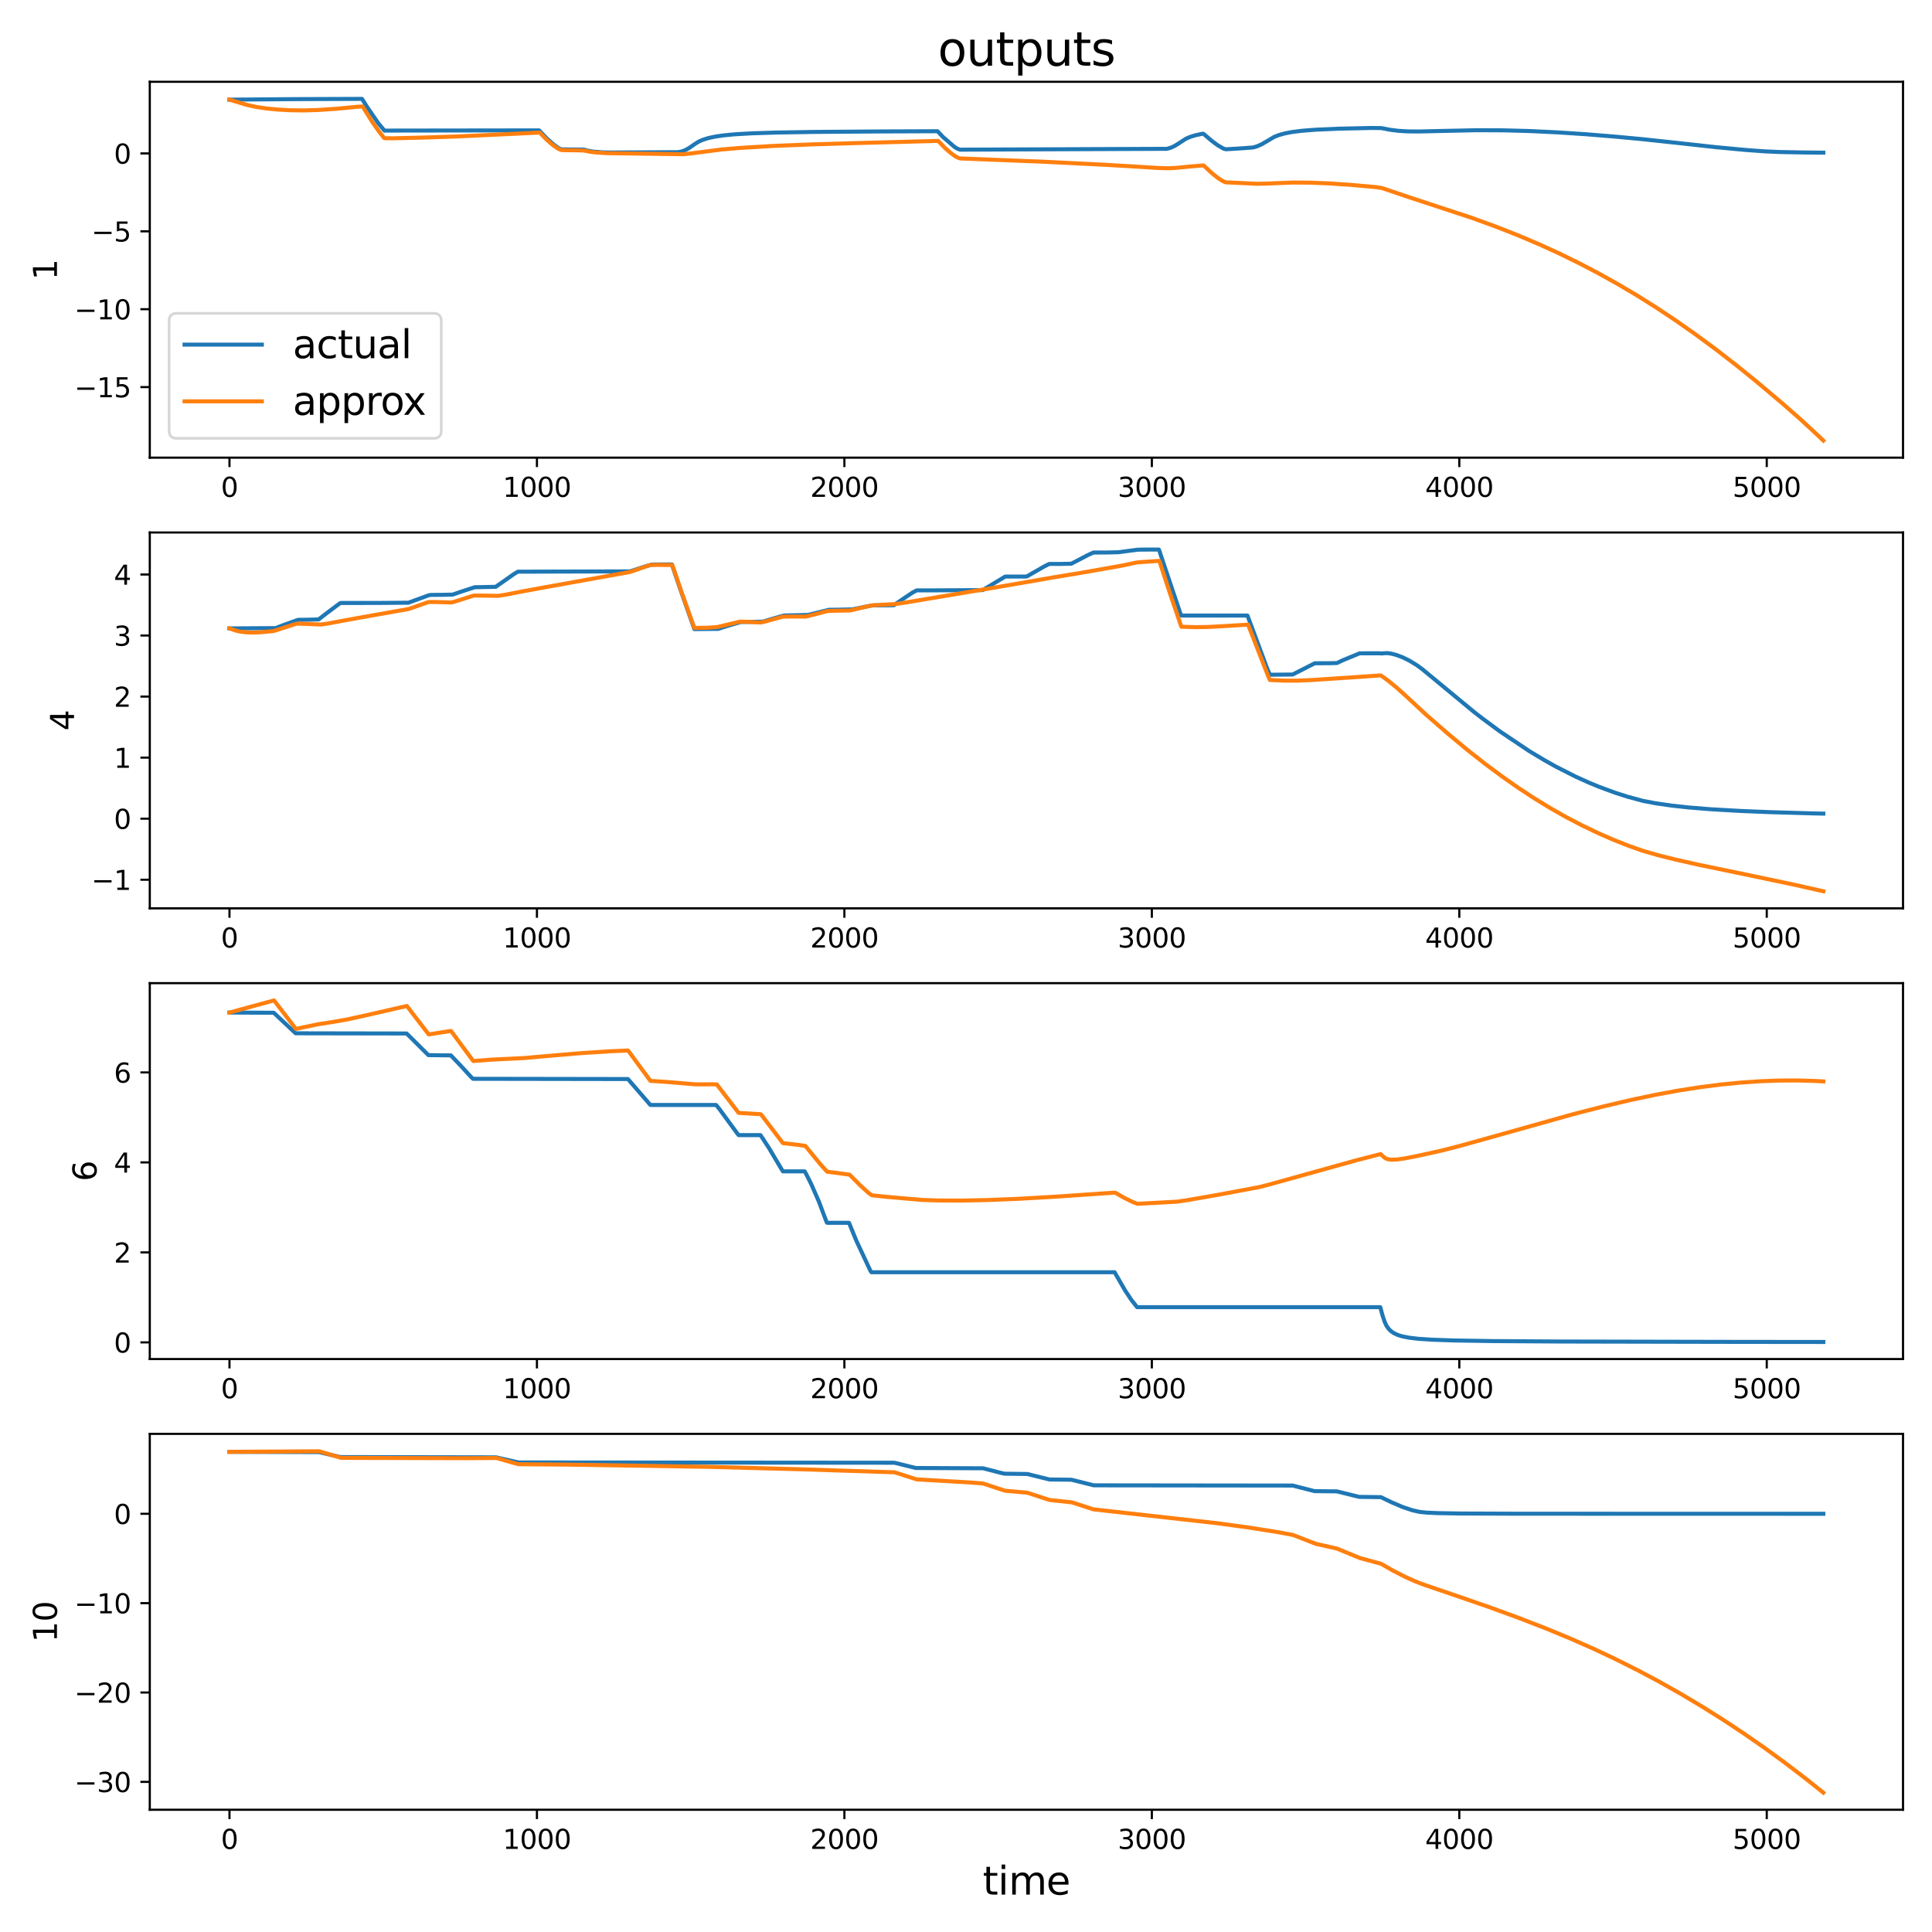 <?xml version="1.0" encoding="utf-8" standalone="no"?>
<!DOCTYPE svg PUBLIC "-//W3C//DTD SVG 1.1//EN"
  "http://www.w3.org/Graphics/SVG/1.1/DTD/svg11.dtd">
<svg xmlns:xlink="http://www.w3.org/1999/xlink" width="720pt" height="720pt" viewBox="0 0 720 720" xmlns="http://www.w3.org/2000/svg" version="1.1">
 <defs>
  <style type="text/css">*{stroke-linejoin: round; stroke-linecap: butt}</style>
 </defs>
 <g id="figure_1">
  <g id="patch_1">
   <path d="M 0 720 
L 720 720 
L 720 0 
L 0 0 
z
" style="fill: #ffffff"/>
  </g>
  <g id="axes_1">
   <g id="patch_2">
    <path d="M 55.82 170.56 
L 709.2 170.56 
L 709.2 30.48 
L 55.82 30.48 
z
" style="fill: #ffffff"/>
   </g>
   <g id="matplotlib.axis_1">
    <g id="xtick_1">
     <g id="line2d_1">
      <defs>
       <path id="mf6bc94bbeb" d="M 0 0 
L 0 3.5 
" style="stroke: #000000; stroke-width: 0.8"/>
      </defs>
      <g>
       <use xlink:href="#mf6bc94bbeb" x="85.519" y="170.56" style="stroke: #000000; stroke-width: 0.8"/>
      </g>
     </g>
     <g id="text_1">
      <!-- 0 -->
      <g transform="translate(82.338 185.158) scale(0.1 -0.1)">
       <defs>
        <path id="DejaVuSans-30" d="M 2034 4250 
Q 1547 4250 1301 3770 
Q 1056 3291 1056 2328 
Q 1056 1369 1301 889 
Q 1547 409 2034 409 
Q 2525 409 2770 889 
Q 3016 1369 3016 2328 
Q 3016 3291 2770 3770 
Q 2525 4250 2034 4250 
z
M 2034 4750 
Q 2819 4750 3233 4129 
Q 3647 3509 3647 2328 
Q 3647 1150 3233 529 
Q 2819 -91 2034 -91 
Q 1250 -91 836 529 
Q 422 1150 422 2328 
Q 422 3509 836 4129 
Q 1250 4750 2034 4750 
z
" transform="scale(0.016)"/>
       </defs>
       <use xlink:href="#DejaVuSans-30"/>
      </g>
     </g>
    </g>
    <g id="xtick_2">
     <g id="line2d_2">
      <g>
       <use xlink:href="#mf6bc94bbeb" x="200.099" y="170.56" style="stroke: #000000; stroke-width: 0.8"/>
      </g>
     </g>
     <g id="text_2">
      <!-- 1000 -->
      <g transform="translate(187.374 185.158) scale(0.1 -0.1)">
       <defs>
        <path id="DejaVuSans-31" d="M 794 531 
L 1825 531 
L 1825 4091 
L 703 3866 
L 703 4441 
L 1819 4666 
L 2450 4666 
L 2450 531 
L 3481 531 
L 3481 0 
L 794 0 
L 794 531 
z
" transform="scale(0.016)"/>
       </defs>
       <use xlink:href="#DejaVuSans-31"/>
       <use xlink:href="#DejaVuSans-30" x="63.623"/>
       <use xlink:href="#DejaVuSans-30" x="127.246"/>
       <use xlink:href="#DejaVuSans-30" x="190.869"/>
      </g>
     </g>
    </g>
    <g id="xtick_3">
     <g id="line2d_3">
      <g>
       <use xlink:href="#mf6bc94bbeb" x="314.679" y="170.56" style="stroke: #000000; stroke-width: 0.8"/>
      </g>
     </g>
     <g id="text_3">
      <!-- 2000 -->
      <g transform="translate(301.954 185.158) scale(0.1 -0.1)">
       <defs>
        <path id="DejaVuSans-32" d="M 1228 531 
L 3431 531 
L 3431 0 
L 469 0 
L 469 531 
Q 828 903 1448 1529 
Q 2069 2156 2228 2338 
Q 2531 2678 2651 2914 
Q 2772 3150 2772 3378 
Q 2772 3750 2511 3984 
Q 2250 4219 1831 4219 
Q 1534 4219 1204 4116 
Q 875 4013 500 3803 
L 500 4441 
Q 881 4594 1212 4672 
Q 1544 4750 1819 4750 
Q 2544 4750 2975 4387 
Q 3406 4025 3406 3419 
Q 3406 3131 3298 2873 
Q 3191 2616 2906 2266 
Q 2828 2175 2409 1742 
Q 1991 1309 1228 531 
z
" transform="scale(0.016)"/>
       </defs>
       <use xlink:href="#DejaVuSans-32"/>
       <use xlink:href="#DejaVuSans-30" x="63.623"/>
       <use xlink:href="#DejaVuSans-30" x="127.246"/>
       <use xlink:href="#DejaVuSans-30" x="190.869"/>
      </g>
     </g>
    </g>
    <g id="xtick_4">
     <g id="line2d_4">
      <g>
       <use xlink:href="#mf6bc94bbeb" x="429.259" y="170.56" style="stroke: #000000; stroke-width: 0.8"/>
      </g>
     </g>
     <g id="text_4">
      <!-- 3000 -->
      <g transform="translate(416.534 185.158) scale(0.1 -0.1)">
       <defs>
        <path id="DejaVuSans-33" d="M 2597 2516 
Q 3050 2419 3304 2112 
Q 3559 1806 3559 1356 
Q 3559 666 3084 287 
Q 2609 -91 1734 -91 
Q 1441 -91 1130 -33 
Q 819 25 488 141 
L 488 750 
Q 750 597 1062 519 
Q 1375 441 1716 441 
Q 2309 441 2620 675 
Q 2931 909 2931 1356 
Q 2931 1769 2642 2001 
Q 2353 2234 1838 2234 
L 1294 2234 
L 1294 2753 
L 1863 2753 
Q 2328 2753 2575 2939 
Q 2822 3125 2822 3475 
Q 2822 3834 2567 4026 
Q 2313 4219 1838 4219 
Q 1578 4219 1281 4162 
Q 984 4106 628 3988 
L 628 4550 
Q 988 4650 1302 4700 
Q 1616 4750 1894 4750 
Q 2613 4750 3031 4423 
Q 3450 4097 3450 3541 
Q 3450 3153 3228 2886 
Q 3006 2619 2597 2516 
z
" transform="scale(0.016)"/>
       </defs>
       <use xlink:href="#DejaVuSans-33"/>
       <use xlink:href="#DejaVuSans-30" x="63.623"/>
       <use xlink:href="#DejaVuSans-30" x="127.246"/>
       <use xlink:href="#DejaVuSans-30" x="190.869"/>
      </g>
     </g>
    </g>
    <g id="xtick_5">
     <g id="line2d_5">
      <g>
       <use xlink:href="#mf6bc94bbeb" x="543.838" y="170.56" style="stroke: #000000; stroke-width: 0.8"/>
      </g>
     </g>
     <g id="text_5">
      <!-- 4000 -->
      <g transform="translate(531.113 185.158) scale(0.1 -0.1)">
       <defs>
        <path id="DejaVuSans-34" d="M 2419 4116 
L 825 1625 
L 2419 1625 
L 2419 4116 
z
M 2253 4666 
L 3047 4666 
L 3047 1625 
L 3713 1625 
L 3713 1100 
L 3047 1100 
L 3047 0 
L 2419 0 
L 2419 1100 
L 313 1100 
L 313 1709 
L 2253 4666 
z
" transform="scale(0.016)"/>
       </defs>
       <use xlink:href="#DejaVuSans-34"/>
       <use xlink:href="#DejaVuSans-30" x="63.623"/>
       <use xlink:href="#DejaVuSans-30" x="127.246"/>
       <use xlink:href="#DejaVuSans-30" x="190.869"/>
      </g>
     </g>
    </g>
    <g id="xtick_6">
     <g id="line2d_6">
      <g>
       <use xlink:href="#mf6bc94bbeb" x="658.418" y="170.56" style="stroke: #000000; stroke-width: 0.8"/>
      </g>
     </g>
     <g id="text_6">
      <!-- 5000 -->
      <g transform="translate(645.693 185.158) scale(0.1 -0.1)">
       <defs>
        <path id="DejaVuSans-35" d="M 691 4666 
L 3169 4666 
L 3169 4134 
L 1269 4134 
L 1269 2991 
Q 1406 3038 1543 3061 
Q 1681 3084 1819 3084 
Q 2600 3084 3056 2656 
Q 3513 2228 3513 1497 
Q 3513 744 3044 326 
Q 2575 -91 1722 -91 
Q 1428 -91 1123 -41 
Q 819 9 494 109 
L 494 744 
Q 775 591 1075 516 
Q 1375 441 1709 441 
Q 2250 441 2565 725 
Q 2881 1009 2881 1497 
Q 2881 1984 2565 2268 
Q 2250 2553 1709 2553 
Q 1456 2553 1204 2497 
Q 953 2441 691 2322 
L 691 4666 
z
" transform="scale(0.016)"/>
       </defs>
       <use xlink:href="#DejaVuSans-35"/>
       <use xlink:href="#DejaVuSans-30" x="63.623"/>
       <use xlink:href="#DejaVuSans-30" x="127.246"/>
       <use xlink:href="#DejaVuSans-30" x="190.869"/>
      </g>
     </g>
    </g>
   </g>
   <g id="matplotlib.axis_2">
    <g id="ytick_1">
     <g id="line2d_7">
      <defs>
       <path id="m72410a3efb" d="M 0 0 
L -3.5 0 
" style="stroke: #000000; stroke-width: 0.8"/>
      </defs>
      <g>
       <use xlink:href="#m72410a3efb" x="55.82" y="144.257" style="stroke: #000000; stroke-width: 0.8"/>
      </g>
     </g>
     <g id="text_7">
      <!-- −15 -->
      <g transform="translate(27.715 148.056) scale(0.1 -0.1)">
       <defs>
        <path id="DejaVuSans-2212" d="M 678 2272 
L 4684 2272 
L 4684 1741 
L 678 1741 
L 678 2272 
z
" transform="scale(0.016)"/>
       </defs>
       <use xlink:href="#DejaVuSans-2212"/>
       <use xlink:href="#DejaVuSans-31" x="83.789"/>
       <use xlink:href="#DejaVuSans-35" x="147.412"/>
      </g>
     </g>
    </g>
    <g id="ytick_2">
     <g id="line2d_8">
      <g>
       <use xlink:href="#m72410a3efb" x="55.82" y="115.23" style="stroke: #000000; stroke-width: 0.8"/>
      </g>
     </g>
     <g id="text_8">
      <!-- −10 -->
      <g transform="translate(27.715 119.029) scale(0.1 -0.1)">
       <use xlink:href="#DejaVuSans-2212"/>
       <use xlink:href="#DejaVuSans-31" x="83.789"/>
       <use xlink:href="#DejaVuSans-30" x="147.412"/>
      </g>
     </g>
    </g>
    <g id="ytick_3">
     <g id="line2d_9">
      <g>
       <use xlink:href="#m72410a3efb" x="55.82" y="86.203" style="stroke: #000000; stroke-width: 0.8"/>
      </g>
     </g>
     <g id="text_9">
      <!-- −5 -->
      <g transform="translate(34.078 90.003) scale(0.1 -0.1)">
       <use xlink:href="#DejaVuSans-2212"/>
       <use xlink:href="#DejaVuSans-35" x="83.789"/>
      </g>
     </g>
    </g>
    <g id="ytick_4">
     <g id="line2d_10">
      <g>
       <use xlink:href="#m72410a3efb" x="55.82" y="57.177" style="stroke: #000000; stroke-width: 0.8"/>
      </g>
     </g>
     <g id="text_10">
      <!-- 0 -->
      <g transform="translate(42.458 60.976) scale(0.1 -0.1)">
       <use xlink:href="#DejaVuSans-30"/>
      </g>
     </g>
    </g>
    <g id="text_11">
     <!-- 1 -->
     <g transform="translate(21.22 104.338) rotate(-90) scale(0.12 -0.12)">
      <use xlink:href="#DejaVuSans-31"/>
     </g>
    </g>
   </g>
   <g id="line2d_11">
    <path d="M 85.519 37.139 
L 110.956 36.935 
L 134.903 36.847 
L 135.705 38.1 
L 136.736 39.767 
L 140.976 45.931 
L 143.267 48.667 
L 200.901 48.59 
L 201.359 49.073 
L 203.651 51.484 
L 206.172 53.745 
L 208.12 55.177 
L 209.151 55.668 
L 210.182 55.681 
L 217.63 55.747 
L 219.119 56.168 
L 221.182 56.505 
L 224.275 56.765 
L 227.369 56.835 
L 252.806 56.707 
L 254.181 56.403 
L 255.441 55.909 
L 256.816 55.157 
L 258.878 53.719 
L 260.368 52.779 
L 261.972 52.079 
L 264.034 51.44 
L 266.67 50.881 
L 269.649 50.45 
L 274.003 50.038 
L 280.19 49.684 
L 289.127 49.398 
L 303.45 49.164 
L 328.199 48.985 
L 349.396 48.905 
L 350.428 49.999 
L 351.459 51.078 
L 355.698 54.743 
L 356.615 55.321 
L 357.761 55.776 
L 434.873 55.46 
L 436.248 55.072 
L 437.623 54.453 
L 438.998 53.614 
L 441.977 51.684 
L 443.581 51.003 
L 445.414 50.429 
L 448.164 49.83 
L 448.508 49.863 
L 451.487 52.408 
L 453.779 54.116 
L 455.956 55.385 
L 456.872 55.633 
L 462.945 55.261 
L 466.955 54.962 
L 468.445 54.538 
L 470.278 53.718 
L 471.997 52.718 
L 474.861 51.014 
L 476.695 50.303 
L 478.757 49.731 
L 481.392 49.218 
L 485.059 48.746 
L 490.444 48.322 
L 499.038 47.951 
L 511.412 47.684 
L 514.85 47.741 
L 518.058 48.371 
L 521.152 48.757 
L 524.589 48.964 
L 528.943 49.004 
L 536.62 48.821 
L 550.484 48.529 
L 560.109 48.57 
L 569.848 48.827 
L 580.389 49.325 
L 591.045 50.029 
L 601.587 50.886 
L 611.784 51.833 
L 624.617 53.208 
L 639.513 54.854 
L 650.741 55.903 
L 657.731 56.411 
L 663.231 56.653 
L 672.282 56.821 
L 679.501 56.884 
L 679.501 56.884 
" clip-path="url(#p1b4283dc27)" style="fill: none; stroke: #1f77b4; stroke-width: 1.5; stroke-linecap: square"/>
   </g>
   <g id="line2d_12">
    <path d="M 85.519 37.139 
L 92.05 39.101 
L 95.258 39.805 
L 98.925 40.374 
L 103.279 40.817 
L 108.206 41.089 
L 113.362 41.152 
L 118.633 40.984 
L 125.393 40.531 
L 133.299 39.78 
L 135.132 39.678 
L 138.684 45.351 
L 141.205 48.949 
L 143.153 51.431 
L 143.382 51.508 
L 146.705 51.535 
L 156.673 51.297 
L 170.308 50.854 
L 192.078 49.836 
L 201.13 49.396 
L 203.651 51.987 
L 205.713 53.802 
L 207.547 55.131 
L 208.692 55.743 
L 209.38 55.947 
L 215.567 56.026 
L 217.859 56.123 
L 219.692 56.519 
L 222.327 56.84 
L 226.223 57.081 
L 254.639 57.474 
L 257.962 57.121 
L 269.076 55.69 
L 275.836 55.124 
L 287.982 54.389 
L 302.075 53.826 
L 318.689 53.33 
L 349.626 52.51 
L 352.146 55.112 
L 354.209 56.933 
L 356.042 58.265 
L 357.188 58.845 
L 357.99 59.055 
L 365.094 59.332 
L 388.697 60.262 
L 411.499 61.387 
L 432.008 62.614 
L 435.217 62.698 
L 438.425 62.557 
L 443.352 62.063 
L 448.508 61.64 
L 448.852 61.921 
L 451.602 64.499 
L 453.779 66.25 
L 455.612 67.45 
L 456.758 67.942 
L 468.445 68.494 
L 472.226 68.408 
L 481.736 68.028 
L 488.153 68.068 
L 495.142 68.337 
L 503.392 68.887 
L 512.902 69.748 
L 514.964 70.06 
L 525.276 73.549 
L 548.651 81.237 
L 557.473 84.452 
L 565.609 87.651 
L 573.4 90.953 
L 580.962 94.4 
L 588.41 98.041 
L 595.743 101.875 
L 602.962 105.897 
L 610.18 110.173 
L 617.284 114.637 
L 624.503 119.439 
L 631.836 124.585 
L 639.398 130.164 
L 647.075 136.103 
L 654.866 142.416 
L 664.147 150.25 
L 671.251 156.497 
L 677.668 162.437 
L 679.501 164.193 
L 679.501 164.193 
" clip-path="url(#p1b4283dc27)" style="fill: none; stroke: #ff7f0e; stroke-width: 1.5; stroke-linecap: square"/>
   </g>
   <g id="patch_3">
    <path d="M 55.82 170.56 
L 55.82 30.48 
" style="fill: none; stroke: #000000; stroke-width: 0.8; stroke-linejoin: miter; stroke-linecap: square"/>
   </g>
   <g id="patch_4">
    <path d="M 709.2 170.56 
L 709.2 30.48 
" style="fill: none; stroke: #000000; stroke-width: 0.8; stroke-linejoin: miter; stroke-linecap: square"/>
   </g>
   <g id="patch_5">
    <path d="M 55.82 170.56 
L 709.2 170.56 
" style="fill: none; stroke: #000000; stroke-width: 0.8; stroke-linejoin: miter; stroke-linecap: square"/>
   </g>
   <g id="patch_6">
    <path d="M 55.82 30.48 
L 709.2 30.48 
" style="fill: none; stroke: #000000; stroke-width: 0.8; stroke-linejoin: miter; stroke-linecap: square"/>
   </g>
   <g id="text_12">
    <!-- outputs -->
    <g transform="translate(349.512 24.48) scale(0.173 -0.173)">
     <defs>
      <path id="DejaVuSans-6f" d="M 1959 3097 
Q 1497 3097 1228 2736 
Q 959 2375 959 1747 
Q 959 1119 1226 758 
Q 1494 397 1959 397 
Q 2419 397 2687 759 
Q 2956 1122 2956 1747 
Q 2956 2369 2687 2733 
Q 2419 3097 1959 3097 
z
M 1959 3584 
Q 2709 3584 3137 3096 
Q 3566 2609 3566 1747 
Q 3566 888 3137 398 
Q 2709 -91 1959 -91 
Q 1206 -91 779 398 
Q 353 888 353 1747 
Q 353 2609 779 3096 
Q 1206 3584 1959 3584 
z
" transform="scale(0.016)"/>
      <path id="DejaVuSans-75" d="M 544 1381 
L 544 3500 
L 1119 3500 
L 1119 1403 
Q 1119 906 1312 657 
Q 1506 409 1894 409 
Q 2359 409 2629 706 
Q 2900 1003 2900 1516 
L 2900 3500 
L 3475 3500 
L 3475 0 
L 2900 0 
L 2900 538 
Q 2691 219 2414 64 
Q 2138 -91 1772 -91 
Q 1169 -91 856 284 
Q 544 659 544 1381 
z
M 1991 3584 
L 1991 3584 
z
" transform="scale(0.016)"/>
      <path id="DejaVuSans-74" d="M 1172 4494 
L 1172 3500 
L 2356 3500 
L 2356 3053 
L 1172 3053 
L 1172 1153 
Q 1172 725 1289 603 
Q 1406 481 1766 481 
L 2356 481 
L 2356 0 
L 1766 0 
Q 1100 0 847 248 
Q 594 497 594 1153 
L 594 3053 
L 172 3053 
L 172 3500 
L 594 3500 
L 594 4494 
L 1172 4494 
z
" transform="scale(0.016)"/>
      <path id="DejaVuSans-70" d="M 1159 525 
L 1159 -1331 
L 581 -1331 
L 581 3500 
L 1159 3500 
L 1159 2969 
Q 1341 3281 1617 3432 
Q 1894 3584 2278 3584 
Q 2916 3584 3314 3078 
Q 3713 2572 3713 1747 
Q 3713 922 3314 415 
Q 2916 -91 2278 -91 
Q 1894 -91 1617 61 
Q 1341 213 1159 525 
z
M 3116 1747 
Q 3116 2381 2855 2742 
Q 2594 3103 2138 3103 
Q 1681 3103 1420 2742 
Q 1159 2381 1159 1747 
Q 1159 1113 1420 752 
Q 1681 391 2138 391 
Q 2594 391 2855 752 
Q 3116 1113 3116 1747 
z
" transform="scale(0.016)"/>
      <path id="DejaVuSans-73" d="M 2834 3397 
L 2834 2853 
Q 2591 2978 2328 3040 
Q 2066 3103 1784 3103 
Q 1356 3103 1142 2972 
Q 928 2841 928 2578 
Q 928 2378 1081 2264 
Q 1234 2150 1697 2047 
L 1894 2003 
Q 2506 1872 2764 1633 
Q 3022 1394 3022 966 
Q 3022 478 2636 193 
Q 2250 -91 1575 -91 
Q 1294 -91 989 -36 
Q 684 19 347 128 
L 347 722 
Q 666 556 975 473 
Q 1284 391 1588 391 
Q 1994 391 2212 530 
Q 2431 669 2431 922 
Q 2431 1156 2273 1281 
Q 2116 1406 1581 1522 
L 1381 1569 
Q 847 1681 609 1914 
Q 372 2147 372 2553 
Q 372 3047 722 3315 
Q 1072 3584 1716 3584 
Q 2034 3584 2315 3537 
Q 2597 3491 2834 3397 
z
" transform="scale(0.016)"/>
     </defs>
     <use xlink:href="#DejaVuSans-6f"/>
     <use xlink:href="#DejaVuSans-75" x="61.182"/>
     <use xlink:href="#DejaVuSans-74" x="124.561"/>
     <use xlink:href="#DejaVuSans-70" x="163.77"/>
     <use xlink:href="#DejaVuSans-75" x="227.246"/>
     <use xlink:href="#DejaVuSans-74" x="290.625"/>
     <use xlink:href="#DejaVuSans-73" x="329.834"/>
    </g>
   </g>
   <g id="legend_1">
    <g id="patch_7">
     <path d="M 65.9 163.36 
L 161.568 163.36 
Q 164.448 163.36 164.448 160.48 
L 164.448 119.647 
Q 164.448 116.767 161.568 116.767 
L 65.9 116.767 
Q 63.02 116.767 63.02 119.647 
L 63.02 160.48 
Q 63.02 163.36 65.9 163.36 
z
" style="fill: #ffffff; opacity: 0.8; stroke: #cccccc; stroke-linejoin: miter"/>
    </g>
    <g id="line2d_13">
     <path d="M 68.78 128.429 
L 83.18 128.429 
L 97.58 128.429 
" style="fill: none; stroke: #1f77b4; stroke-width: 1.5; stroke-linecap: square"/>
    </g>
    <g id="text_13">
     <!-- actual -->
     <g transform="translate(109.1 133.469) scale(0.144 -0.144)">
      <defs>
       <path id="DejaVuSans-61" d="M 2194 1759 
Q 1497 1759 1228 1600 
Q 959 1441 959 1056 
Q 959 750 1161 570 
Q 1363 391 1709 391 
Q 2188 391 2477 730 
Q 2766 1069 2766 1631 
L 2766 1759 
L 2194 1759 
z
M 3341 1997 
L 3341 0 
L 2766 0 
L 2766 531 
Q 2569 213 2275 61 
Q 1981 -91 1556 -91 
Q 1019 -91 701 211 
Q 384 513 384 1019 
Q 384 1609 779 1909 
Q 1175 2209 1959 2209 
L 2766 2209 
L 2766 2266 
Q 2766 2663 2505 2880 
Q 2244 3097 1772 3097 
Q 1472 3097 1187 3025 
Q 903 2953 641 2809 
L 641 3341 
Q 956 3463 1253 3523 
Q 1550 3584 1831 3584 
Q 2591 3584 2966 3190 
Q 3341 2797 3341 1997 
z
" transform="scale(0.016)"/>
       <path id="DejaVuSans-63" d="M 3122 3366 
L 3122 2828 
Q 2878 2963 2633 3030 
Q 2388 3097 2138 3097 
Q 1578 3097 1268 2742 
Q 959 2388 959 1747 
Q 959 1106 1268 751 
Q 1578 397 2138 397 
Q 2388 397 2633 464 
Q 2878 531 3122 666 
L 3122 134 
Q 2881 22 2623 -34 
Q 2366 -91 2075 -91 
Q 1284 -91 818 406 
Q 353 903 353 1747 
Q 353 2603 823 3093 
Q 1294 3584 2113 3584 
Q 2378 3584 2631 3529 
Q 2884 3475 3122 3366 
z
" transform="scale(0.016)"/>
       <path id="DejaVuSans-6c" d="M 603 4863 
L 1178 4863 
L 1178 0 
L 603 0 
L 603 4863 
z
" transform="scale(0.016)"/>
      </defs>
      <use xlink:href="#DejaVuSans-61"/>
      <use xlink:href="#DejaVuSans-63" x="61.279"/>
      <use xlink:href="#DejaVuSans-74" x="116.26"/>
      <use xlink:href="#DejaVuSans-75" x="155.469"/>
      <use xlink:href="#DejaVuSans-61" x="218.848"/>
      <use xlink:href="#DejaVuSans-6c" x="280.127"/>
     </g>
    </g>
    <g id="line2d_14">
     <path d="M 68.78 149.565 
L 83.18 149.565 
L 97.58 149.565 
" style="fill: none; stroke: #ff7f0e; stroke-width: 1.5; stroke-linecap: square"/>
    </g>
    <g id="text_14">
     <!-- approx -->
     <g transform="translate(109.1 154.605) scale(0.144 -0.144)">
      <defs>
       <path id="DejaVuSans-72" d="M 2631 2963 
Q 2534 3019 2420 3045 
Q 2306 3072 2169 3072 
Q 1681 3072 1420 2755 
Q 1159 2438 1159 1844 
L 1159 0 
L 581 0 
L 581 3500 
L 1159 3500 
L 1159 2956 
Q 1341 3275 1631 3429 
Q 1922 3584 2338 3584 
Q 2397 3584 2469 3576 
Q 2541 3569 2628 3553 
L 2631 2963 
z
" transform="scale(0.016)"/>
       <path id="DejaVuSans-78" d="M 3513 3500 
L 2247 1797 
L 3578 0 
L 2900 0 
L 1881 1375 
L 863 0 
L 184 0 
L 1544 1831 
L 300 3500 
L 978 3500 
L 1906 2253 
L 2834 3500 
L 3513 3500 
z
" transform="scale(0.016)"/>
      </defs>
      <use xlink:href="#DejaVuSans-61"/>
      <use xlink:href="#DejaVuSans-70" x="61.279"/>
      <use xlink:href="#DejaVuSans-70" x="124.756"/>
      <use xlink:href="#DejaVuSans-72" x="188.232"/>
      <use xlink:href="#DejaVuSans-6f" x="227.096"/>
      <use xlink:href="#DejaVuSans-78" x="285.152"/>
     </g>
    </g>
   </g>
  </g>
  <g id="axes_2">
   <g id="patch_8">
    <path d="M 55.82 338.52 
L 709.2 338.52 
L 709.2 198.44 
L 55.82 198.44 
z
" style="fill: #ffffff"/>
   </g>
   <g id="matplotlib.axis_3">
    <g id="xtick_7">
     <g id="line2d_15">
      <g>
       <use xlink:href="#mf6bc94bbeb" x="85.519" y="338.52" style="stroke: #000000; stroke-width: 0.8"/>
      </g>
     </g>
     <g id="text_15">
      <!-- 0 -->
      <g transform="translate(82.338 353.118) scale(0.1 -0.1)">
       <use xlink:href="#DejaVuSans-30"/>
      </g>
     </g>
    </g>
    <g id="xtick_8">
     <g id="line2d_16">
      <g>
       <use xlink:href="#mf6bc94bbeb" x="200.099" y="338.52" style="stroke: #000000; stroke-width: 0.8"/>
      </g>
     </g>
     <g id="text_16">
      <!-- 1000 -->
      <g transform="translate(187.374 353.118) scale(0.1 -0.1)">
       <use xlink:href="#DejaVuSans-31"/>
       <use xlink:href="#DejaVuSans-30" x="63.623"/>
       <use xlink:href="#DejaVuSans-30" x="127.246"/>
       <use xlink:href="#DejaVuSans-30" x="190.869"/>
      </g>
     </g>
    </g>
    <g id="xtick_9">
     <g id="line2d_17">
      <g>
       <use xlink:href="#mf6bc94bbeb" x="314.679" y="338.52" style="stroke: #000000; stroke-width: 0.8"/>
      </g>
     </g>
     <g id="text_17">
      <!-- 2000 -->
      <g transform="translate(301.954 353.118) scale(0.1 -0.1)">
       <use xlink:href="#DejaVuSans-32"/>
       <use xlink:href="#DejaVuSans-30" x="63.623"/>
       <use xlink:href="#DejaVuSans-30" x="127.246"/>
       <use xlink:href="#DejaVuSans-30" x="190.869"/>
      </g>
     </g>
    </g>
    <g id="xtick_10">
     <g id="line2d_18">
      <g>
       <use xlink:href="#mf6bc94bbeb" x="429.259" y="338.52" style="stroke: #000000; stroke-width: 0.8"/>
      </g>
     </g>
     <g id="text_18">
      <!-- 3000 -->
      <g transform="translate(416.534 353.118) scale(0.1 -0.1)">
       <use xlink:href="#DejaVuSans-33"/>
       <use xlink:href="#DejaVuSans-30" x="63.623"/>
       <use xlink:href="#DejaVuSans-30" x="127.246"/>
       <use xlink:href="#DejaVuSans-30" x="190.869"/>
      </g>
     </g>
    </g>
    <g id="xtick_11">
     <g id="line2d_19">
      <g>
       <use xlink:href="#mf6bc94bbeb" x="543.838" y="338.52" style="stroke: #000000; stroke-width: 0.8"/>
      </g>
     </g>
     <g id="text_19">
      <!-- 4000 -->
      <g transform="translate(531.113 353.118) scale(0.1 -0.1)">
       <use xlink:href="#DejaVuSans-34"/>
       <use xlink:href="#DejaVuSans-30" x="63.623"/>
       <use xlink:href="#DejaVuSans-30" x="127.246"/>
       <use xlink:href="#DejaVuSans-30" x="190.869"/>
      </g>
     </g>
    </g>
    <g id="xtick_12">
     <g id="line2d_20">
      <g>
       <use xlink:href="#mf6bc94bbeb" x="658.418" y="338.52" style="stroke: #000000; stroke-width: 0.8"/>
      </g>
     </g>
     <g id="text_20">
      <!-- 5000 -->
      <g transform="translate(645.693 353.118) scale(0.1 -0.1)">
       <use xlink:href="#DejaVuSans-35"/>
       <use xlink:href="#DejaVuSans-30" x="63.623"/>
       <use xlink:href="#DejaVuSans-30" x="127.246"/>
       <use xlink:href="#DejaVuSans-30" x="190.869"/>
      </g>
     </g>
    </g>
   </g>
   <g id="matplotlib.axis_4">
    <g id="ytick_5">
     <g id="line2d_21">
      <g>
       <use xlink:href="#m72410a3efb" x="55.82" y="327.847" style="stroke: #000000; stroke-width: 0.8"/>
      </g>
     </g>
     <g id="text_21">
      <!-- −1 -->
      <g transform="translate(34.078 331.646) scale(0.1 -0.1)">
       <use xlink:href="#DejaVuSans-2212"/>
       <use xlink:href="#DejaVuSans-31" x="83.789"/>
      </g>
     </g>
    </g>
    <g id="ytick_6">
     <g id="line2d_22">
      <g>
       <use xlink:href="#m72410a3efb" x="55.82" y="305.096" style="stroke: #000000; stroke-width: 0.8"/>
      </g>
     </g>
     <g id="text_22">
      <!-- 0 -->
      <g transform="translate(42.458 308.896) scale(0.1 -0.1)">
       <use xlink:href="#DejaVuSans-30"/>
      </g>
     </g>
    </g>
    <g id="ytick_7">
     <g id="line2d_23">
      <g>
       <use xlink:href="#m72410a3efb" x="55.82" y="282.346" style="stroke: #000000; stroke-width: 0.8"/>
      </g>
     </g>
     <g id="text_23">
      <!-- 1 -->
      <g transform="translate(42.458 286.145) scale(0.1 -0.1)">
       <use xlink:href="#DejaVuSans-31"/>
      </g>
     </g>
    </g>
    <g id="ytick_8">
     <g id="line2d_24">
      <g>
       <use xlink:href="#m72410a3efb" x="55.82" y="259.595" style="stroke: #000000; stroke-width: 0.8"/>
      </g>
     </g>
     <g id="text_24">
      <!-- 2 -->
      <g transform="translate(42.458 263.394) scale(0.1 -0.1)">
       <use xlink:href="#DejaVuSans-32"/>
      </g>
     </g>
    </g>
    <g id="ytick_9">
     <g id="line2d_25">
      <g>
       <use xlink:href="#m72410a3efb" x="55.82" y="236.844" style="stroke: #000000; stroke-width: 0.8"/>
      </g>
     </g>
     <g id="text_25">
      <!-- 3 -->
      <g transform="translate(42.458 240.644) scale(0.1 -0.1)">
       <use xlink:href="#DejaVuSans-33"/>
      </g>
     </g>
    </g>
    <g id="ytick_10">
     <g id="line2d_26">
      <g>
       <use xlink:href="#m72410a3efb" x="55.82" y="214.094" style="stroke: #000000; stroke-width: 0.8"/>
      </g>
     </g>
     <g id="text_26">
      <!-- 4 -->
      <g transform="translate(42.458 217.893) scale(0.1 -0.1)">
       <use xlink:href="#DejaVuSans-34"/>
      </g>
     </g>
    </g>
    <g id="text_27">
     <!-- 4 -->
     <g transform="translate(27.582 272.298) rotate(-90) scale(0.12 -0.12)">
      <use xlink:href="#DejaVuSans-34"/>
     </g>
    </g>
   </g>
   <g id="line2d_27">
    <path d="M 85.519 234.179 
L 102.706 234.078 
L 105.227 233.094 
L 111.07 230.993 
L 114.164 230.959 
L 118.747 230.841 
L 120.81 229.231 
L 122.528 227.926 
L 124.935 226.126 
L 126.768 224.762 
L 127.226 224.709 
L 140.288 224.704 
L 152.205 224.613 
L 154.954 223.603 
L 159.881 221.804 
L 160.683 221.706 
L 164.465 221.677 
L 168.704 221.59 
L 171.683 220.548 
L 176.954 218.836 
L 179.475 218.799 
L 184.745 218.69 
L 191.62 213.87 
L 192.995 213.049 
L 197.234 213.04 
L 234.817 212.931 
L 240.202 211.169 
L 242.952 210.401 
L 245.587 210.366 
L 250.399 210.361 
L 251.087 212.362 
L 253.035 218.178 
L 258.764 234.443 
L 267.701 234.362 
L 270.68 233.389 
L 276.065 231.804 
L 279.274 231.771 
L 284.315 231.665 
L 287.638 230.664 
L 292.107 229.398 
L 293.481 229.342 
L 301.044 229.18 
L 308.95 227.251 
L 312.158 227.217 
L 317.543 227.103 
L 324.418 225.738 
L 325.678 225.602 
L 330.72 225.578 
L 333.126 225.545 
L 335.761 223.724 
L 337.595 222.493 
L 340.001 220.886 
L 341.605 220.014 
L 348.251 220.008 
L 366.24 219.912 
L 374.604 214.873 
L 382.052 214.868 
L 382.739 214.784 
L 389.041 211.156 
L 390.989 210.169 
L 395.343 210.16 
L 399.239 210.085 
L 405.541 206.794 
L 407.488 205.912 
L 412.415 205.904 
L 416.769 205.803 
L 423.873 204.87 
L 425.707 204.817 
L 431.894 204.807 
L 432.123 205.439 
L 432.925 207.891 
L 440.144 229.375 
L 440.831 229.394 
L 464.893 229.394 
L 465.466 230.916 
L 472.226 249.113 
L 473.257 251.455 
L 481.736 251.37 
L 489.986 247.175 
L 495.027 247.167 
L 498.236 247.099 
L 500.413 246.062 
L 506.715 243.468 
L 514.391 243.465 
L 514.735 243.549 
L 515.766 243.443 
L 517.027 243.391 
L 518.516 243.595 
L 520.35 244.072 
L 522.756 244.979 
L 525.276 246.22 
L 528.256 248.054 
L 530.203 249.514 
L 549.453 265.427 
L 552.432 267.733 
L 558.848 272.484 
L 569.848 279.868 
L 575.577 283.316 
L 579.931 285.749 
L 587.15 289.408 
L 592.077 291.639 
L 595.858 293.199 
L 601.816 295.395 
L 606.514 296.903 
L 612.357 298.479 
L 616.826 299.333 
L 623.013 300.229 
L 629.086 300.892 
L 637.45 301.574 
L 648.564 302.214 
L 659.564 302.665 
L 675.261 303.118 
L 679.501 303.212 
L 679.501 303.212 
" clip-path="url(#pe9b8de991f)" style="fill: none; stroke: #1f77b4; stroke-width: 1.5; stroke-linecap: square"/>
   </g>
   <g id="line2d_28">
    <path d="M 85.519 234.179 
L 87.582 234.924 
L 89.529 235.383 
L 91.706 235.652 
L 94.342 235.738 
L 97.435 235.603 
L 101.904 235.166 
L 102.591 234.974 
L 110.497 232.425 
L 112.675 232.458 
L 119.549 232.74 
L 121.955 232.421 
L 127.341 231.404 
L 135.361 229.957 
L 152.434 226.926 
L 159.423 224.446 
L 160.111 224.344 
L 162.402 224.352 
L 168.36 224.517 
L 170.766 223.797 
L 176.495 221.963 
L 178.787 221.943 
L 185.547 222.053 
L 188.068 221.689 
L 194.141 220.502 
L 203.193 218.84 
L 234.817 213.157 
L 242.035 210.637 
L 242.723 210.552 
L 245.129 210.511 
L 250.514 210.57 
L 250.743 211.095 
L 253.837 220.218 
L 258.764 234.008 
L 263.805 233.932 
L 267.357 233.679 
L 275.836 231.651 
L 278.586 231.754 
L 283.513 231.978 
L 284.659 231.742 
L 287.752 230.891 
L 291.763 229.805 
L 294.284 229.757 
L 300.356 229.778 
L 303.221 229.053 
L 308.377 227.714 
L 311.012 227.623 
L 316.856 227.494 
L 320.064 226.734 
L 324.876 225.605 
L 327.97 225.427 
L 333.584 225.127 
L 336.678 224.674 
L 364.979 219.942 
L 373 218.569 
L 382.854 216.869 
L 392.135 215.242 
L 402.676 213.51 
L 417.915 210.825 
L 423.53 209.638 
L 425.019 209.491 
L 432.008 209.026 
L 432.238 209.565 
L 436.019 221.138 
L 440.258 233.562 
L 445.3 233.726 
L 450.227 233.651 
L 456.529 233.313 
L 465.122 232.781 
L 472.684 252.162 
L 473.257 253.406 
L 478.528 253.65 
L 483.569 253.656 
L 489.069 253.414 
L 506.256 252.275 
L 514.506 251.7 
L 514.85 251.882 
L 517.027 253.427 
L 520.35 256.133 
L 523.443 258.906 
L 531.464 266.339 
L 539.484 273.331 
L 546.703 279.336 
L 553.349 284.577 
L 559.65 289.269 
L 565.838 293.602 
L 571.91 297.582 
L 577.869 301.222 
L 583.712 304.535 
L 589.556 307.592 
L 595.399 310.394 
L 601.243 312.947 
L 607.086 315.257 
L 612.128 317.033 
L 617.857 318.692 
L 624.503 320.359 
L 633.44 322.356 
L 649.939 325.767 
L 669.189 329.82 
L 679.501 332.153 
L 679.501 332.153 
" clip-path="url(#pe9b8de991f)" style="fill: none; stroke: #ff7f0e; stroke-width: 1.5; stroke-linecap: square"/>
   </g>
   <g id="patch_9">
    <path d="M 55.82 338.52 
L 55.82 198.44 
" style="fill: none; stroke: #000000; stroke-width: 0.8; stroke-linejoin: miter; stroke-linecap: square"/>
   </g>
   <g id="patch_10">
    <path d="M 709.2 338.52 
L 709.2 198.44 
" style="fill: none; stroke: #000000; stroke-width: 0.8; stroke-linejoin: miter; stroke-linecap: square"/>
   </g>
   <g id="patch_11">
    <path d="M 55.82 338.52 
L 709.2 338.52 
" style="fill: none; stroke: #000000; stroke-width: 0.8; stroke-linejoin: miter; stroke-linecap: square"/>
   </g>
   <g id="patch_12">
    <path d="M 55.82 198.44 
L 709.2 198.44 
" style="fill: none; stroke: #000000; stroke-width: 0.8; stroke-linejoin: miter; stroke-linecap: square"/>
   </g>
  </g>
  <g id="axes_3">
   <g id="patch_13">
    <path d="M 55.82 506.48 
L 709.2 506.48 
L 709.2 366.4 
L 55.82 366.4 
z
" style="fill: #ffffff"/>
   </g>
   <g id="matplotlib.axis_5">
    <g id="xtick_13">
     <g id="line2d_29">
      <g>
       <use xlink:href="#mf6bc94bbeb" x="85.519" y="506.48" style="stroke: #000000; stroke-width: 0.8"/>
      </g>
     </g>
     <g id="text_28">
      <!-- 0 -->
      <g transform="translate(82.338 521.078) scale(0.1 -0.1)">
       <use xlink:href="#DejaVuSans-30"/>
      </g>
     </g>
    </g>
    <g id="xtick_14">
     <g id="line2d_30">
      <g>
       <use xlink:href="#mf6bc94bbeb" x="200.099" y="506.48" style="stroke: #000000; stroke-width: 0.8"/>
      </g>
     </g>
     <g id="text_29">
      <!-- 1000 -->
      <g transform="translate(187.374 521.078) scale(0.1 -0.1)">
       <use xlink:href="#DejaVuSans-31"/>
       <use xlink:href="#DejaVuSans-30" x="63.623"/>
       <use xlink:href="#DejaVuSans-30" x="127.246"/>
       <use xlink:href="#DejaVuSans-30" x="190.869"/>
      </g>
     </g>
    </g>
    <g id="xtick_15">
     <g id="line2d_31">
      <g>
       <use xlink:href="#mf6bc94bbeb" x="314.679" y="506.48" style="stroke: #000000; stroke-width: 0.8"/>
      </g>
     </g>
     <g id="text_30">
      <!-- 2000 -->
      <g transform="translate(301.954 521.078) scale(0.1 -0.1)">
       <use xlink:href="#DejaVuSans-32"/>
       <use xlink:href="#DejaVuSans-30" x="63.623"/>
       <use xlink:href="#DejaVuSans-30" x="127.246"/>
       <use xlink:href="#DejaVuSans-30" x="190.869"/>
      </g>
     </g>
    </g>
    <g id="xtick_16">
     <g id="line2d_32">
      <g>
       <use xlink:href="#mf6bc94bbeb" x="429.259" y="506.48" style="stroke: #000000; stroke-width: 0.8"/>
      </g>
     </g>
     <g id="text_31">
      <!-- 3000 -->
      <g transform="translate(416.534 521.078) scale(0.1 -0.1)">
       <use xlink:href="#DejaVuSans-33"/>
       <use xlink:href="#DejaVuSans-30" x="63.623"/>
       <use xlink:href="#DejaVuSans-30" x="127.246"/>
       <use xlink:href="#DejaVuSans-30" x="190.869"/>
      </g>
     </g>
    </g>
    <g id="xtick_17">
     <g id="line2d_33">
      <g>
       <use xlink:href="#mf6bc94bbeb" x="543.838" y="506.48" style="stroke: #000000; stroke-width: 0.8"/>
      </g>
     </g>
     <g id="text_32">
      <!-- 4000 -->
      <g transform="translate(531.113 521.078) scale(0.1 -0.1)">
       <use xlink:href="#DejaVuSans-34"/>
       <use xlink:href="#DejaVuSans-30" x="63.623"/>
       <use xlink:href="#DejaVuSans-30" x="127.246"/>
       <use xlink:href="#DejaVuSans-30" x="190.869"/>
      </g>
     </g>
    </g>
    <g id="xtick_18">
     <g id="line2d_34">
      <g>
       <use xlink:href="#mf6bc94bbeb" x="658.418" y="506.48" style="stroke: #000000; stroke-width: 0.8"/>
      </g>
     </g>
     <g id="text_33">
      <!-- 5000 -->
      <g transform="translate(645.693 521.078) scale(0.1 -0.1)">
       <use xlink:href="#DejaVuSans-35"/>
       <use xlink:href="#DejaVuSans-30" x="63.623"/>
       <use xlink:href="#DejaVuSans-30" x="127.246"/>
       <use xlink:href="#DejaVuSans-30" x="190.869"/>
      </g>
     </g>
    </g>
   </g>
   <g id="matplotlib.axis_6">
    <g id="ytick_11">
     <g id="line2d_35">
      <g>
       <use xlink:href="#m72410a3efb" x="55.82" y="500.267" style="stroke: #000000; stroke-width: 0.8"/>
      </g>
     </g>
     <g id="text_34">
      <!-- 0 -->
      <g transform="translate(42.458 504.066) scale(0.1 -0.1)">
       <use xlink:href="#DejaVuSans-30"/>
      </g>
     </g>
    </g>
    <g id="ytick_12">
     <g id="line2d_36">
      <g>
       <use xlink:href="#m72410a3efb" x="55.82" y="466.731" style="stroke: #000000; stroke-width: 0.8"/>
      </g>
     </g>
     <g id="text_35">
      <!-- 2 -->
      <g transform="translate(42.458 470.53) scale(0.1 -0.1)">
       <use xlink:href="#DejaVuSans-32"/>
      </g>
     </g>
    </g>
    <g id="ytick_13">
     <g id="line2d_37">
      <g>
       <use xlink:href="#m72410a3efb" x="55.82" y="433.195" style="stroke: #000000; stroke-width: 0.8"/>
      </g>
     </g>
     <g id="text_36">
      <!-- 4 -->
      <g transform="translate(42.458 436.994) scale(0.1 -0.1)">
       <use xlink:href="#DejaVuSans-34"/>
      </g>
     </g>
    </g>
    <g id="ytick_14">
     <g id="line2d_38">
      <g>
       <use xlink:href="#m72410a3efb" x="55.82" y="399.659" style="stroke: #000000; stroke-width: 0.8"/>
      </g>
     </g>
     <g id="text_37">
      <!-- 6 -->
      <g transform="translate(42.458 403.458) scale(0.1 -0.1)">
       <defs>
        <path id="DejaVuSans-36" d="M 2113 2584 
Q 1688 2584 1439 2293 
Q 1191 2003 1191 1497 
Q 1191 994 1439 701 
Q 1688 409 2113 409 
Q 2538 409 2786 701 
Q 3034 994 3034 1497 
Q 3034 2003 2786 2293 
Q 2538 2584 2113 2584 
z
M 3366 4563 
L 3366 3988 
Q 3128 4100 2886 4159 
Q 2644 4219 2406 4219 
Q 1781 4219 1451 3797 
Q 1122 3375 1075 2522 
Q 1259 2794 1537 2939 
Q 1816 3084 2150 3084 
Q 2853 3084 3261 2657 
Q 3669 2231 3669 1497 
Q 3669 778 3244 343 
Q 2819 -91 2113 -91 
Q 1303 -91 875 529 
Q 447 1150 447 2328 
Q 447 3434 972 4092 
Q 1497 4750 2381 4750 
Q 2619 4750 2861 4703 
Q 3103 4656 3366 4563 
z
" transform="scale(0.016)"/>
       </defs>
       <use xlink:href="#DejaVuSans-36"/>
      </g>
     </g>
    </g>
    <g id="text_38">
     <!-- 6 -->
     <g transform="translate(35.962 440.257) rotate(-90) scale(0.12 -0.12)">
      <use xlink:href="#DejaVuSans-36"/>
     </g>
    </g>
   </g>
   <g id="line2d_39">
    <path d="M 85.519 377.347 
L 102.019 377.426 
L 105.341 380.535 
L 110.154 385.067 
L 111.185 385.08 
L 151.517 385.152 
L 152.663 386.263 
L 159.652 393.214 
L 160.569 393.229 
L 168.017 393.311 
L 171.683 397.135 
L 175.579 401.38 
L 176.266 402.037 
L 234.015 402.129 
L 238.483 407.291 
L 242.379 411.793 
L 266.899 411.793 
L 268.159 413.381 
L 274.461 421.996 
L 275.263 423.024 
L 283.398 423.024 
L 284.086 424.021 
L 286.607 427.889 
L 290.846 435.039 
L 291.763 436.535 
L 299.898 436.535 
L 300.356 437.372 
L 302.19 440.988 
L 305.169 447.771 
L 306.773 452.058 
L 308.148 455.659 
L 308.491 455.701 
L 316.397 455.701 
L 316.856 456.808 
L 319.147 462.405 
L 324.418 473.668 
L 324.762 474.126 
L 415.394 474.126 
L 415.853 474.947 
L 419.29 480.912 
L 421.582 484.376 
L 423.759 487.15 
L 514.391 487.15 
L 515.193 490.113 
L 515.995 492.535 
L 516.683 494.042 
L 517.485 495.193 
L 518.287 496.006 
L 519.318 496.748 
L 520.922 497.507 
L 522.527 498.006 
L 525.047 498.509 
L 528.485 498.918 
L 533.526 499.261 
L 541.661 499.548 
L 556.098 499.784 
L 581.764 499.945 
L 646.731 500.079 
L 679.501 500.113 
L 679.501 500.113 
" clip-path="url(#p7de493224b)" style="fill: none; stroke: #1f77b4; stroke-width: 1.5; stroke-linecap: square"/>
   </g>
   <g id="line2d_40">
    <path d="M 85.519 377.347 
L 95.258 374.69 
L 102.133 372.826 
L 110.268 383.443 
L 118.404 381.733 
L 123.789 380.892 
L 128.945 380.004 
L 135.018 378.687 
L 151.632 374.9 
L 159.767 385.493 
L 167.787 384.229 
L 168.131 384.272 
L 176.381 395.421 
L 183.141 394.897 
L 188.183 394.65 
L 195.172 394.316 
L 202.963 393.624 
L 216.598 392.465 
L 227.14 391.791 
L 234.015 391.488 
L 234.244 391.723 
L 242.379 402.806 
L 248.681 403.22 
L 259.222 404.114 
L 265.295 404.088 
L 267.128 404.134 
L 275.263 414.744 
L 283.169 415.2 
L 283.628 415.312 
L 291.763 426.004 
L 297.721 426.702 
L 300.127 427.05 
L 305.856 434.026 
L 308.262 436.667 
L 313.648 437.353 
L 316.627 437.762 
L 320.522 441.686 
L 323.616 444.505 
L 324.876 445.443 
L 330.262 446.021 
L 343.667 447.186 
L 349.855 447.382 
L 358.219 447.419 
L 367.615 447.236 
L 379.302 446.771 
L 393.281 445.972 
L 414.478 444.522 
L 415.624 444.479 
L 418.946 446.384 
L 422.155 447.96 
L 423.873 448.619 
L 438.769 447.817 
L 443.008 447.174 
L 453.893 445.27 
L 469.247 442.405 
L 473.486 441.307 
L 505.569 432.381 
L 514.506 430.094 
L 514.735 430.274 
L 515.766 431.275 
L 516.568 431.788 
L 517.6 432.084 
L 518.86 432.19 
L 520.693 432.1 
L 523.443 431.718 
L 528.141 430.803 
L 537.193 428.805 
L 544.411 426.948 
L 556.671 423.531 
L 586.004 415.297 
L 597.576 412.321 
L 607.774 409.926 
L 616.94 407.996 
L 625.419 406.437 
L 633.554 405.166 
L 641.346 404.172 
L 648.908 403.43 
L 656.241 402.934 
L 663.231 402.679 
L 669.991 402.652 
L 676.522 402.845 
L 679.501 403.009 
L 679.501 403.009 
" clip-path="url(#p7de493224b)" style="fill: none; stroke: #ff7f0e; stroke-width: 1.5; stroke-linecap: square"/>
   </g>
   <g id="patch_14">
    <path d="M 55.82 506.48 
L 55.82 366.4 
" style="fill: none; stroke: #000000; stroke-width: 0.8; stroke-linejoin: miter; stroke-linecap: square"/>
   </g>
   <g id="patch_15">
    <path d="M 709.2 506.48 
L 709.2 366.4 
" style="fill: none; stroke: #000000; stroke-width: 0.8; stroke-linejoin: miter; stroke-linecap: square"/>
   </g>
   <g id="patch_16">
    <path d="M 55.82 506.48 
L 709.2 506.48 
" style="fill: none; stroke: #000000; stroke-width: 0.8; stroke-linejoin: miter; stroke-linecap: square"/>
   </g>
   <g id="patch_17">
    <path d="M 55.82 366.4 
L 709.2 366.4 
" style="fill: none; stroke: #000000; stroke-width: 0.8; stroke-linejoin: miter; stroke-linecap: square"/>
   </g>
  </g>
  <g id="axes_4">
   <g id="patch_18">
    <path d="M 55.82 674.44 
L 709.2 674.44 
L 709.2 534.36 
L 55.82 534.36 
z
" style="fill: #ffffff"/>
   </g>
   <g id="matplotlib.axis_7">
    <g id="xtick_19">
     <g id="line2d_41">
      <g>
       <use xlink:href="#mf6bc94bbeb" x="85.519" y="674.44" style="stroke: #000000; stroke-width: 0.8"/>
      </g>
     </g>
     <g id="text_39">
      <!-- 0 -->
      <g transform="translate(82.338 689.038) scale(0.1 -0.1)">
       <use xlink:href="#DejaVuSans-30"/>
      </g>
     </g>
    </g>
    <g id="xtick_20">
     <g id="line2d_42">
      <g>
       <use xlink:href="#mf6bc94bbeb" x="200.099" y="674.44" style="stroke: #000000; stroke-width: 0.8"/>
      </g>
     </g>
     <g id="text_40">
      <!-- 1000 -->
      <g transform="translate(187.374 689.038) scale(0.1 -0.1)">
       <use xlink:href="#DejaVuSans-31"/>
       <use xlink:href="#DejaVuSans-30" x="63.623"/>
       <use xlink:href="#DejaVuSans-30" x="127.246"/>
       <use xlink:href="#DejaVuSans-30" x="190.869"/>
      </g>
     </g>
    </g>
    <g id="xtick_21">
     <g id="line2d_43">
      <g>
       <use xlink:href="#mf6bc94bbeb" x="314.679" y="674.44" style="stroke: #000000; stroke-width: 0.8"/>
      </g>
     </g>
     <g id="text_41">
      <!-- 2000 -->
      <g transform="translate(301.954 689.038) scale(0.1 -0.1)">
       <use xlink:href="#DejaVuSans-32"/>
       <use xlink:href="#DejaVuSans-30" x="63.623"/>
       <use xlink:href="#DejaVuSans-30" x="127.246"/>
       <use xlink:href="#DejaVuSans-30" x="190.869"/>
      </g>
     </g>
    </g>
    <g id="xtick_22">
     <g id="line2d_44">
      <g>
       <use xlink:href="#mf6bc94bbeb" x="429.259" y="674.44" style="stroke: #000000; stroke-width: 0.8"/>
      </g>
     </g>
     <g id="text_42">
      <!-- 3000 -->
      <g transform="translate(416.534 689.038) scale(0.1 -0.1)">
       <use xlink:href="#DejaVuSans-33"/>
       <use xlink:href="#DejaVuSans-30" x="63.623"/>
       <use xlink:href="#DejaVuSans-30" x="127.246"/>
       <use xlink:href="#DejaVuSans-30" x="190.869"/>
      </g>
     </g>
    </g>
    <g id="xtick_23">
     <g id="line2d_45">
      <g>
       <use xlink:href="#mf6bc94bbeb" x="543.838" y="674.44" style="stroke: #000000; stroke-width: 0.8"/>
      </g>
     </g>
     <g id="text_43">
      <!-- 4000 -->
      <g transform="translate(531.113 689.038) scale(0.1 -0.1)">
       <use xlink:href="#DejaVuSans-34"/>
       <use xlink:href="#DejaVuSans-30" x="63.623"/>
       <use xlink:href="#DejaVuSans-30" x="127.246"/>
       <use xlink:href="#DejaVuSans-30" x="190.869"/>
      </g>
     </g>
    </g>
    <g id="xtick_24">
     <g id="line2d_46">
      <g>
       <use xlink:href="#mf6bc94bbeb" x="658.418" y="674.44" style="stroke: #000000; stroke-width: 0.8"/>
      </g>
     </g>
     <g id="text_44">
      <!-- 5000 -->
      <g transform="translate(645.693 689.038) scale(0.1 -0.1)">
       <use xlink:href="#DejaVuSans-35"/>
       <use xlink:href="#DejaVuSans-30" x="63.623"/>
       <use xlink:href="#DejaVuSans-30" x="127.246"/>
       <use xlink:href="#DejaVuSans-30" x="190.869"/>
      </g>
     </g>
    </g>
    <g id="text_45">
     <!-- time -->
     <g transform="translate(366.244 706.06) scale(0.144 -0.144)">
      <defs>
       <path id="DejaVuSans-69" d="M 603 3500 
L 1178 3500 
L 1178 0 
L 603 0 
L 603 3500 
z
M 603 4863 
L 1178 4863 
L 1178 4134 
L 603 4134 
L 603 4863 
z
" transform="scale(0.016)"/>
       <path id="DejaVuSans-6d" d="M 3328 2828 
Q 3544 3216 3844 3400 
Q 4144 3584 4550 3584 
Q 5097 3584 5394 3201 
Q 5691 2819 5691 2113 
L 5691 0 
L 5113 0 
L 5113 2094 
Q 5113 2597 4934 2840 
Q 4756 3084 4391 3084 
Q 3944 3084 3684 2787 
Q 3425 2491 3425 1978 
L 3425 0 
L 2847 0 
L 2847 2094 
Q 2847 2600 2669 2842 
Q 2491 3084 2119 3084 
Q 1678 3084 1418 2786 
Q 1159 2488 1159 1978 
L 1159 0 
L 581 0 
L 581 3500 
L 1159 3500 
L 1159 2956 
Q 1356 3278 1631 3431 
Q 1906 3584 2284 3584 
Q 2666 3584 2933 3390 
Q 3200 3197 3328 2828 
z
" transform="scale(0.016)"/>
       <path id="DejaVuSans-65" d="M 3597 1894 
L 3597 1613 
L 953 1613 
Q 991 1019 1311 708 
Q 1631 397 2203 397 
Q 2534 397 2845 478 
Q 3156 559 3463 722 
L 3463 178 
Q 3153 47 2828 -22 
Q 2503 -91 2169 -91 
Q 1331 -91 842 396 
Q 353 884 353 1716 
Q 353 2575 817 3079 
Q 1281 3584 2069 3584 
Q 2775 3584 3186 3129 
Q 3597 2675 3597 1894 
z
M 3022 2063 
Q 3016 2534 2758 2815 
Q 2500 3097 2075 3097 
Q 1594 3097 1305 2825 
Q 1016 2553 972 2059 
L 3022 2063 
z
" transform="scale(0.016)"/>
      </defs>
      <use xlink:href="#DejaVuSans-74"/>
      <use xlink:href="#DejaVuSans-69" x="39.209"/>
      <use xlink:href="#DejaVuSans-6d" x="66.992"/>
      <use xlink:href="#DejaVuSans-65" x="164.404"/>
     </g>
    </g>
   </g>
   <g id="matplotlib.axis_8">
    <g id="ytick_15">
     <g id="line2d_47">
      <g>
       <use xlink:href="#m72410a3efb" x="55.82" y="664.05" style="stroke: #000000; stroke-width: 0.8"/>
      </g>
     </g>
     <g id="text_46">
      <!-- −30 -->
      <g transform="translate(27.715 667.849) scale(0.1 -0.1)">
       <use xlink:href="#DejaVuSans-2212"/>
       <use xlink:href="#DejaVuSans-33" x="83.789"/>
       <use xlink:href="#DejaVuSans-30" x="147.412"/>
      </g>
     </g>
    </g>
    <g id="ytick_16">
     <g id="line2d_48">
      <g>
       <use xlink:href="#m72410a3efb" x="55.82" y="630.748" style="stroke: #000000; stroke-width: 0.8"/>
      </g>
     </g>
     <g id="text_47">
      <!-- −20 -->
      <g transform="translate(27.715 634.547) scale(0.1 -0.1)">
       <use xlink:href="#DejaVuSans-2212"/>
       <use xlink:href="#DejaVuSans-32" x="83.789"/>
       <use xlink:href="#DejaVuSans-30" x="147.412"/>
      </g>
     </g>
    </g>
    <g id="ytick_17">
     <g id="line2d_49">
      <g>
       <use xlink:href="#m72410a3efb" x="55.82" y="597.446" style="stroke: #000000; stroke-width: 0.8"/>
      </g>
     </g>
     <g id="text_48">
      <!-- −10 -->
      <g transform="translate(27.715 601.245) scale(0.1 -0.1)">
       <use xlink:href="#DejaVuSans-2212"/>
       <use xlink:href="#DejaVuSans-31" x="83.789"/>
       <use xlink:href="#DejaVuSans-30" x="147.412"/>
      </g>
     </g>
    </g>
    <g id="ytick_18">
     <g id="line2d_50">
      <g>
       <use xlink:href="#m72410a3efb" x="55.82" y="564.143" style="stroke: #000000; stroke-width: 0.8"/>
      </g>
     </g>
     <g id="text_49">
      <!-- 0 -->
      <g transform="translate(42.458 567.943) scale(0.1 -0.1)">
       <use xlink:href="#DejaVuSans-30"/>
      </g>
     </g>
    </g>
    <g id="text_50">
     <!-- 10 -->
     <g transform="translate(21.22 612.035) rotate(-90) scale(0.12 -0.12)">
      <use xlink:href="#DejaVuSans-31"/>
      <use xlink:href="#DejaVuSans-30" x="63.623"/>
     </g>
    </g>
   </g>
   <g id="line2d_51">
    <path d="M 85.519 541.056 
L 118.862 541.159 
L 122.987 542.123 
L 126.882 543.008 
L 184.86 543.109 
L 193.224 545.009 
L 333.355 545.119 
L 336.793 545.969 
L 341.261 547.078 
L 366.354 547.189 
L 373.114 548.925 
L 374.375 549.206 
L 382.854 549.316 
L 391.103 551.365 
L 399.239 551.447 
L 407.603 553.538 
L 481.736 553.624 
L 489.871 555.706 
L 498.236 555.794 
L 506.485 557.839 
L 514.621 557.944 
L 518.516 559.824 
L 522.87 561.676 
L 526.422 562.852 
L 529.058 563.441 
L 531.578 563.701 
L 535.703 563.893 
L 544.64 564.039 
L 565.952 564.118 
L 665.637 564.142 
L 679.501 564.143 
L 679.501 564.143 
" clip-path="url(#p4042223b9b)" style="fill: none; stroke: #1f77b4; stroke-width: 1.5; stroke-linecap: square"/>
   </g>
   <g id="line2d_52">
    <path d="M 85.519 541.056 
L 118.976 540.852 
L 127.112 543.301 
L 173.86 543.428 
L 184.974 543.355 
L 193.11 545.664 
L 212.015 545.828 
L 263.576 546.635 
L 298.294 547.556 
L 333.355 548.684 
L 341.605 551.315 
L 362.229 552.518 
L 366.354 552.855 
L 374.604 555.569 
L 382.854 556.292 
L 391.103 558.99 
L 399.468 559.884 
L 407.488 562.495 
L 453.779 567.681 
L 465.466 569.282 
L 476.236 570.981 
L 481.851 572.029 
L 490.33 575.326 
L 498.236 577.109 
L 506.829 580.653 
L 514.621 582.746 
L 519.204 585.365 
L 523.443 587.539 
L 527.339 589.297 
L 530.662 590.572 
L 538.911 593.379 
L 554.38 598.707 
L 566.067 602.968 
L 576.15 606.877 
L 585.202 610.621 
L 593.795 614.414 
L 602.045 618.297 
L 610.18 622.372 
L 618.201 626.637 
L 626.221 631.155 
L 634.127 635.863 
L 642.033 640.829 
L 649.939 646.059 
L 657.731 651.479 
L 665.522 657.168 
L 673.314 663.134 
L 679.501 668.073 
L 679.501 668.073 
" clip-path="url(#p4042223b9b)" style="fill: none; stroke: #ff7f0e; stroke-width: 1.5; stroke-linecap: square"/>
   </g>
   <g id="patch_19">
    <path d="M 55.82 674.44 
L 55.82 534.36 
" style="fill: none; stroke: #000000; stroke-width: 0.8; stroke-linejoin: miter; stroke-linecap: square"/>
   </g>
   <g id="patch_20">
    <path d="M 709.2 674.44 
L 709.2 534.36 
" style="fill: none; stroke: #000000; stroke-width: 0.8; stroke-linejoin: miter; stroke-linecap: square"/>
   </g>
   <g id="patch_21">
    <path d="M 55.82 674.44 
L 709.2 674.44 
" style="fill: none; stroke: #000000; stroke-width: 0.8; stroke-linejoin: miter; stroke-linecap: square"/>
   </g>
   <g id="patch_22">
    <path d="M 55.82 534.36 
L 709.2 534.36 
" style="fill: none; stroke: #000000; stroke-width: 0.8; stroke-linejoin: miter; stroke-linecap: square"/>
   </g>
  </g>
 </g>
 <defs>
  <clipPath id="p1b4283dc27">
   <rect x="55.82" y="30.48" width="653.38" height="140.08"/>
  </clipPath>
  <clipPath id="pe9b8de991f">
   <rect x="55.82" y="198.44" width="653.38" height="140.08"/>
  </clipPath>
  <clipPath id="p7de493224b">
   <rect x="55.82" y="366.4" width="653.38" height="140.08"/>
  </clipPath>
  <clipPath id="p4042223b9b">
   <rect x="55.82" y="534.36" width="653.38" height="140.08"/>
  </clipPath>
 </defs>
</svg>
